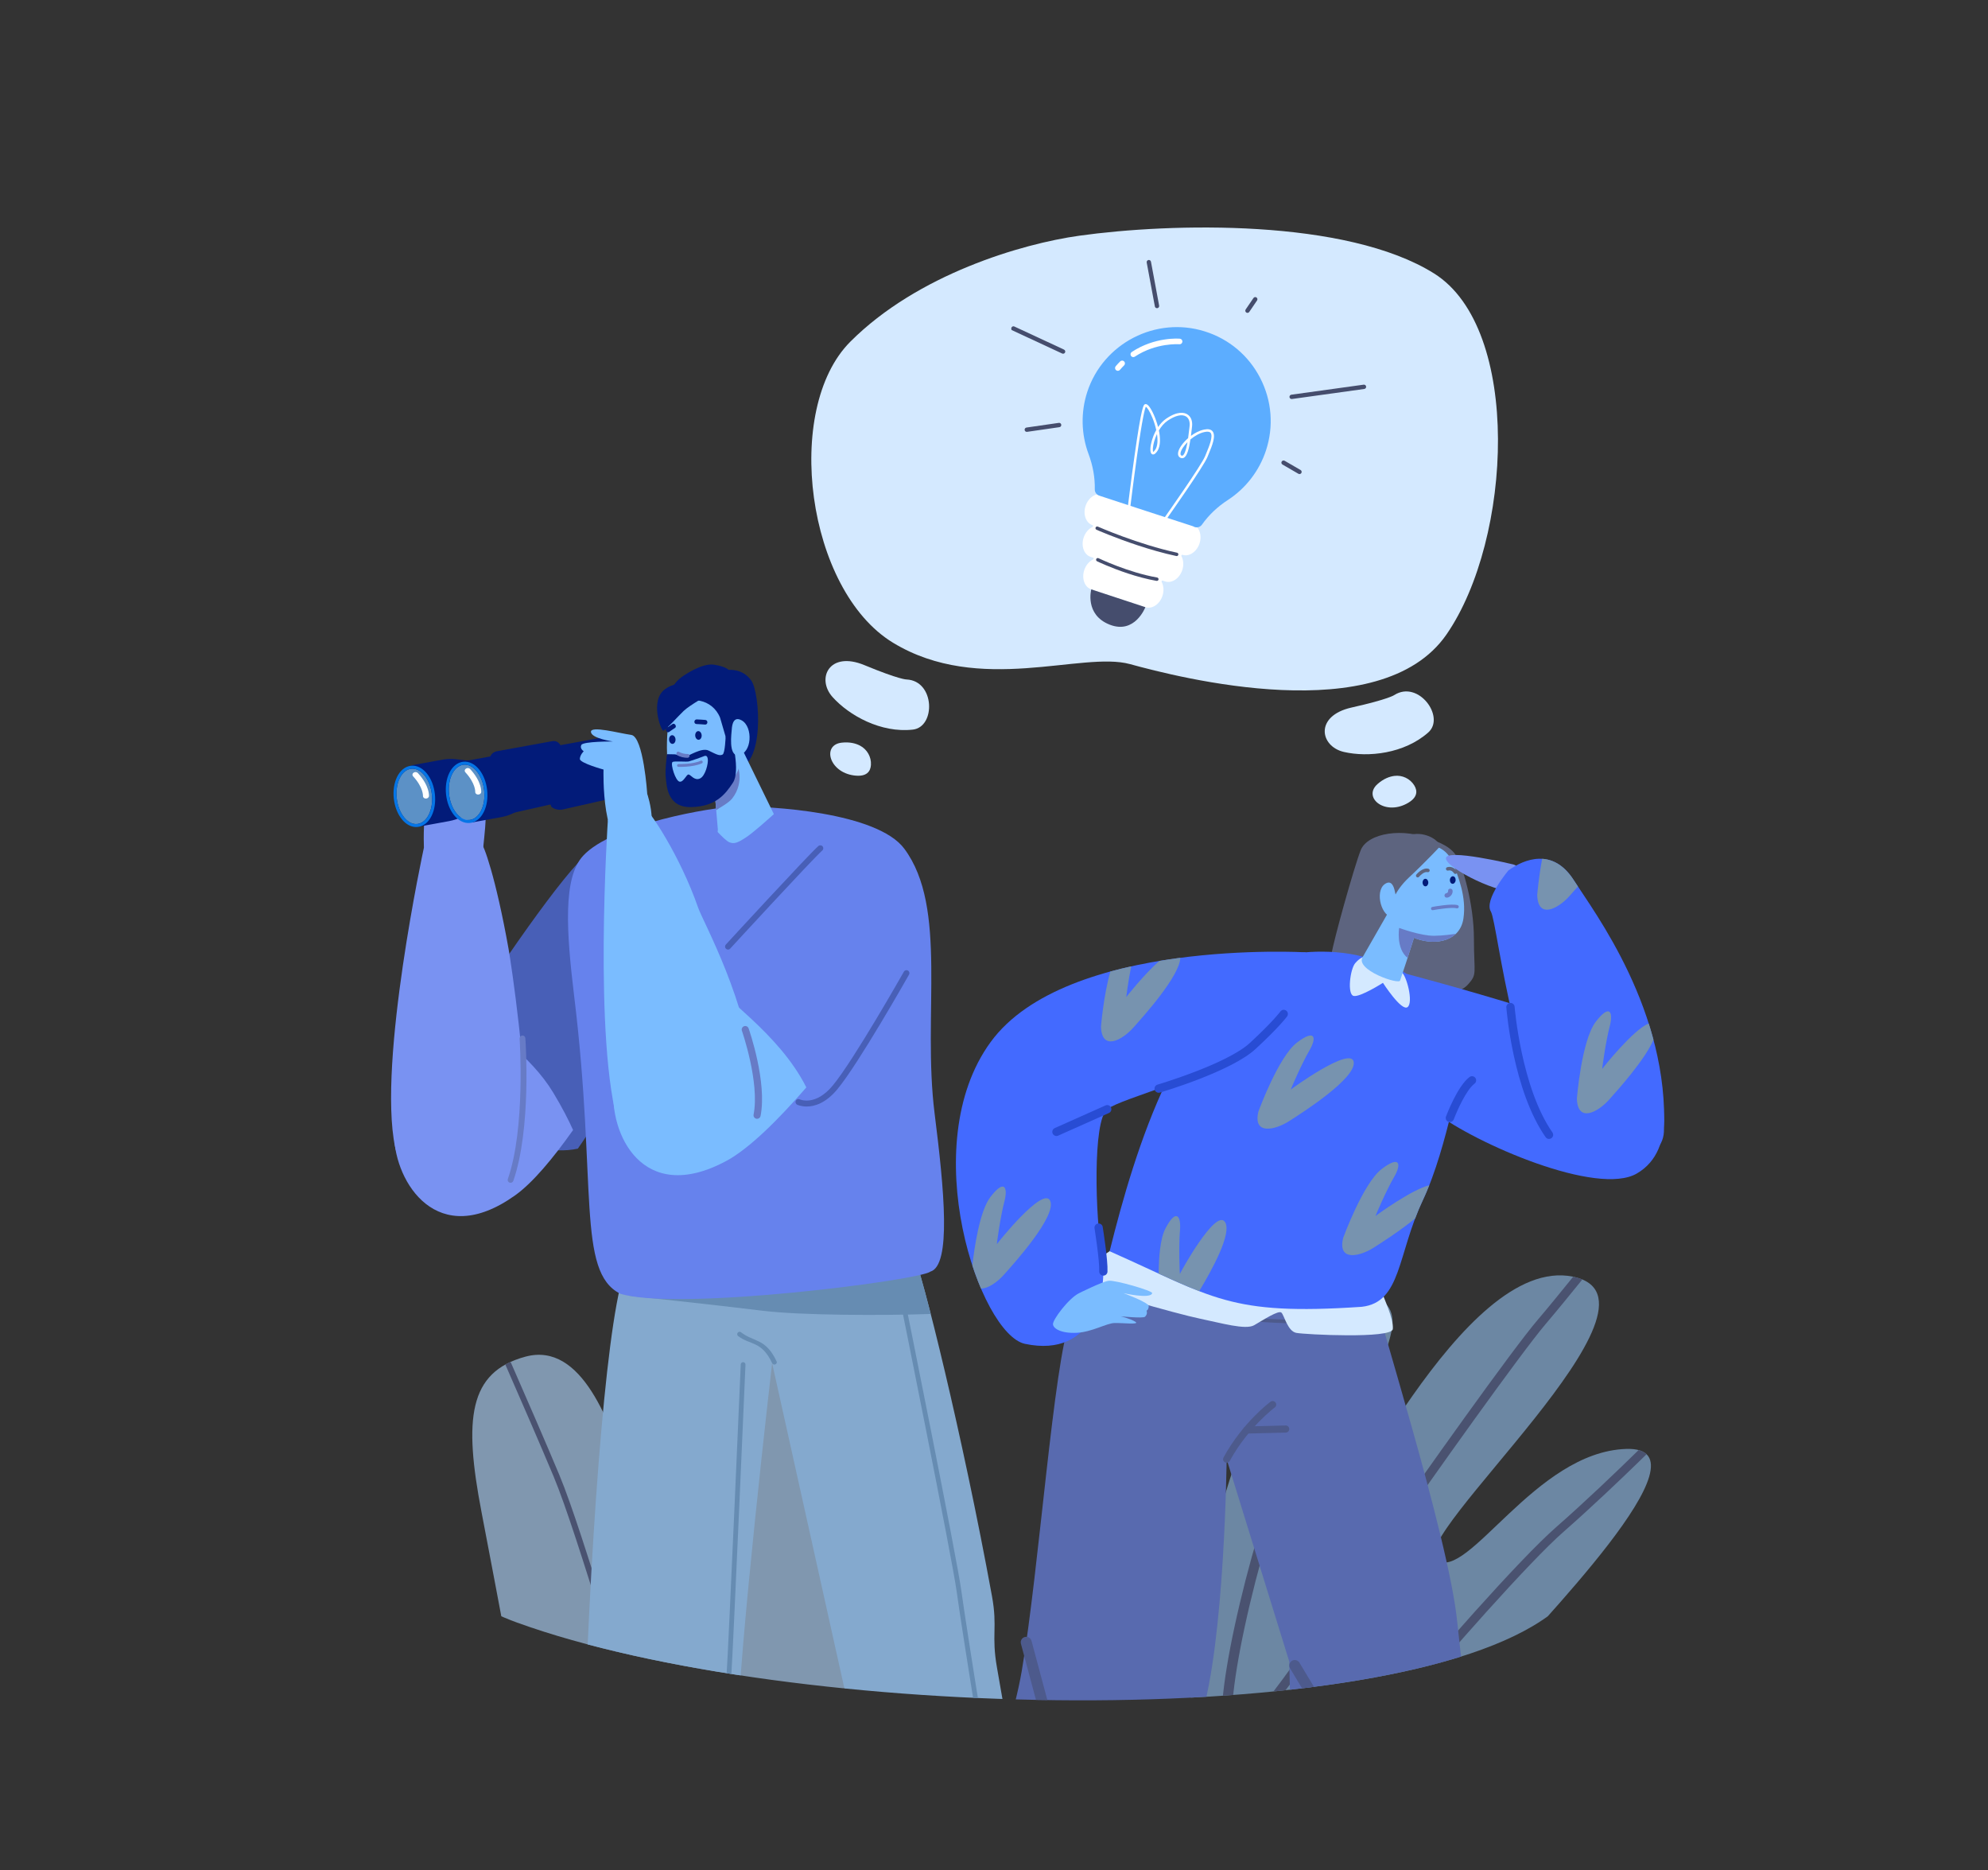 <svg xmlns="http://www.w3.org/2000/svg" xmlns:xlink="http://www.w3.org/1999/xlink" enable-background="new 0 0 2083.63 1959.833" viewBox="0 0 2083.63 1959.833" id="Peopleeagerlyexploresthevastlandscapeusingbinoculars"><rect x="0" y="0" width="2083.63" height="1959.833" fill="#333333" stroke="none"/><g fill="#000000" class="color000000 svgShape"><g fill="#000000" class="color000000 svgShape"><defs><path id="a" d="M866.946,656.42c0,0-470.369-34.933-538.731,183.568s-72.614,756.508,213.735,860.208
				c286.348,103.7,914.693,116.074,1081.577-7.547c38.378-28.429,99.489-70.548,122.429-123.587
				c76.814-177.595,44.214-458.723,20.324-596.753C1735.255,793.054,1359.652,546.733,866.946,656.42z" fill="#000000" class="color000000 svgShape"></path></defs><clipPath id="b"><use overflow="visible" xlink:href="#a"></use></clipPath><g clip-path="url(#b)" fill="#000000" class="color000000 svgShape"><g fill="#000000" class="color000000 svgShape"><g fill="#000000" class="color000000 svgShape"><path fill="#8097af" d="M988.948,1514.458c-44.563-22.91-97.434,54.687-131.419,109.13
						c2.733-77.256,2.289-261.191-90.755-258.518c-78.014,2.241-90.238,138.738-94,227.704c-4.411-14.318-9.29-29.122-14.087-43.724
						c-18.636-56.72-48.453-143.672-108.088-127.475c-59.635,16.197-64.604,65.379-45.968,162.575
						c18.636,97.197,34.787,184.078,34.787,184.078s339.172,9.559,375.201-3.303
						C950.648,1752.063,1047.554,1544.588,988.948,1514.458z" class="color8baf80 svgShape"></path></g></g><g fill="#000000" class="color000000 svgShape"><g fill="#000000" class="color000000 svgShape"><g fill="#000000" class="color000000 svgShape"><path fill="#4a5270" d="M782.755,1366.596c-1.989-0.459-4.029-0.818-6.121-1.075
							c-3.163,17.23-7.34,38.15-11.452,58.742c-6.608,33.091-13.441,67.309-17.073,90.675
							c-6.652,42.803-16.642,183.903-20.958,256.568c2.072,0.014,4.143,0.027,6.214,0.039
							c4.308-72.528,14.261-213.107,20.89-255.756c3.614-23.249,10.435-57.407,17.032-90.441
							C775.629,1403.599,779.696,1383.231,782.755,1366.596z" class="color4a7057 svgShape"></path></g></g><g fill="#000000" class="color000000 svgShape"><g fill="#000000" class="color000000 svgShape"><path fill="#4a5270" d="M636.323,1694.81c-18.245-58.167-37.11-118.315-50.152-149.506
							c-13.873-33.178-35.073-81.892-51.007-118.255c-1.915,0.87-3.745,1.798-5.507,2.772
							c15.898,36.283,36.944,84.65,50.735,117.635c12.941,30.951,32.615,93.677,49.973,149.018
							c8.414,26.825,16.582,52.864,23.623,74.187c2.165,0.034,4.343,0.068,6.538,0.101
							C653.378,1749.181,644.98,1722.411,636.323,1694.81z" class="color4a7057 svgShape"></path></g></g></g></g><g clip-path="url(#b)" fill="#000000" class="color000000 svgShape"><g fill="#000000" class="color000000 svgShape"><g fill="#000000" class="color000000 svgShape"><g fill="#000000" class="color000000 svgShape"><g fill="#000000" class="color000000 svgShape"><g fill="#000000" class="color000000 svgShape"><g fill="#000000" class="color000000 svgShape"><g fill="#000000" class="color000000 svgShape"><path fill="#6c87a3" d="M1239.393,1750.715c0,0,44.461-243.277,105.087-326.022
											c60.626-82.745,115.688-77.059,115.083-38.619c-0.605,38.44-83.167,191.337-69.752,207.071
											s142.125-278.83,258.547-255.468c116.422,23.363-175.948,274.723-142.876,297.183
											c33.073,22.46,103.244-113.368,198.773-116.622c95.529-3.254-99.146,190.67-134.515,234.477
											c-35.368,43.808-187.319,55.087-265.604,46.264C1225.852,1790.157,1239.393,1750.715,1239.393,1750.715z" class="color6ca36c svgShape"></path></g></g></g></g></g></g></g><g fill="#000000" class="color000000 svgShape"><g fill="#000000" class="color000000 svgShape"><g fill="#000000" class="color000000 svgShape"><g fill="#000000" class="color000000 svgShape"><g fill="#000000" class="color000000 svgShape"><g fill="#000000" class="color000000 svgShape"><g fill="#000000" class="color000000 svgShape"><g fill="#000000" class="color000000 svgShape"><path fill="#4a5270" d="M1455.727,1613.951c44.971-64.934,138.416-196.294,164.541-226.911
												c11.621-13.619,25.542-30.764,38.178-46.365c-2.812-1.171-5.998-2.136-9.574-2.883
												c-12.453,15.375-26.095,32.165-37.471,45.498c-26.328,30.855-120.041,162.574-165.105,227.643
												c-7.932,11.452-17.647,25.974-28.895,42.79c-21.973,32.847-49.32,73.727-73.136,105.947
												c-12.767,17.272-23.58,30.767-32.141,40.116c3.686,0.333,7.503,0.625,11.438,0.875
												c7.814-8.817,17.617-21.024,30.111-37.934c23.907-32.357,51.26-73.247,73.239-106.103
												C1438.14,1639.841,1447.836,1625.345,1455.727,1613.951z" class="color4a704a svgShape"></path></g></g></g></g></g></g></g><g fill="#000000" class="color000000 svgShape"><g fill="#000000" class="color000000 svgShape"><g fill="#000000" class="color000000 svgShape"><g fill="#000000" class="color000000 svgShape"><g fill="#000000" class="color000000 svgShape"><g fill="#000000" class="color000000 svgShape"><g fill="#000000" class="color000000 svgShape"><path fill="#4a5270" d="M1292.066,1780.982c1.657-19.493,5.941-45.667,12.387-75.692
												c13.668-63.666,34.242-132.913,55.036-185.234c28.84-72.566,60.062-130.018,77.993-160.749
												c-3.492-0.399-7.331-0.27-11.473,0.445c-18.319,31.65-48.706,88.161-76.809,158.874
												c-20.929,52.661-41.628,122.315-55.37,186.326c-6.502,30.284-10.825,56.731-12.505,76.482
												c-0.432,5.085-0.672,9.512-0.758,13.375c3.315,0.847,6.883,1.622,10.729,2.312
												C1291.293,1792.808,1291.511,1787.504,1292.066,1780.982z" class="color4a704a svgShape"></path></g></g></g></g></g></g></g><g fill="#000000" class="color000000 svgShape"><g fill="#000000" class="color000000 svgShape"><g fill="#000000" class="color000000 svgShape"><g fill="#000000" class="color000000 svgShape"><g fill="#000000" class="color000000 svgShape"><g fill="#000000" class="color000000 svgShape"><g fill="#000000" class="color000000 svgShape"><path fill="#4a5270" d="M1453.614,1795.503c4.619-0.641,9.196-1.334,13.712-2.08
												c49.407-59.296,135.569-156.948,171.492-188.414c29.478-25.821,61.23-56.226,77.534-72.052
												c3.188-3.095,6.342-6.172,9.407-9.177c-2.039-1.941-4.791-3.41-8.328-4.353c-23.439,22.978-56.926,54.928-86.428,80.77
												C1592.316,1634.085,1502.306,1736.516,1453.614,1795.503z" class="color4a704a svgShape"></path></g></g></g></g></g></g></g></g></g><g clip-path="url(#b)" fill="#000000" class="color000000 svgShape"><g fill="#000000" class="color000000 svgShape"><path fill="#7abcff" d="M1435.673,2288.811c1.723-1.149-9.766-10.915,3.447-17.234
					c4.622-2.21,10.721-4.068,17.065-5.526c-1.393-3.768-2.13-6.487-2.196-6.538c7.078-34.877,40.545-235.744,44.078-336.169
					c-28.132,2.421-65.891,5.202-106.209,6.847c0,0,1.157,257.135,6.727,349.385c6.235,2.198,15.371,5.716,21.003,9.236
					C1428.779,2294.556,1433.95,2289.96,1435.673,2288.811z" class="colorff867a svgShape"></path></g><g fill="#000000" class="color000000 svgShape"><path fill="#021b79" d="M1471.865,2288.237c-7.697-3.37-12.95-14.801-15.68-22.186
					c-6.345,1.458-12.443,3.316-17.065,5.526c-13.213,6.319-1.723,16.085-3.447,17.234c-1.724,1.149-6.894,5.745-16.085,0
					c-5.632-3.52-14.767-7.037-21.003-9.236c1.193,19.762,2.588,31.967,4.218,32.446c19.682,5.78,111.546,12.498,113.287,2.85
					C1517.135,2309.081,1491.966,2297.038,1471.865,2288.237z" class="color393351 svgShape"></path></g><g fill="#000000" class="color000000 svgShape"><path fill="#5d647f" d="M1500.648,880.009c0,0,17.426,4.668,24.862,15.502
					c7.436,10.835,19.282,51.558,19.313,88.148c0.031,36.59,3.734,36.853-6.07,47.761c-18.486,20.568-77.881,10.897-121.451,1.009
					c-43.57-9.888-23.795-19.342-21.655-33.177c2.14-13.835,23.155-89.458,30.434-108.186
					C1433.359,872.338,1472.089,866.852,1500.648,880.009z" class="color7f635d svgShape"></path></g><g fill="#000000" class="color000000 svgShape"><path fill="#7abcff" d="M1154.897,1921.693c-46.248-4.251-95.3-17.456-123.081-20.653
					c-60.894,87.282-119.221,296.199-127.534,326.685c-1.27,3.647-33.723,52.039-26.043,58.214
					c10.445,8.398,48.186,25.884,77.486,38.769c21.548,9.476,44.758,2.395,47.3-1.571c-12.32-18.483-18.608-3.848-35.867-21.77
					c-3.695-13.554-10.615-21.927-11.553-34.354C955.543,2266.175,1118.576,1994.415,1154.897,1921.693z" class="colorff867a svgShape"></path></g><g fill="#000000" class="color000000 svgShape"><path fill="#436aff" d="M1474.423,1020.512c0,0,240.605,63.232,254.392,90.232
					c13.787,27,30.903,93.141-13.22,118.879c-41.362,24.128-168.629-31.167-211.304-63.912
					C1461.615,1132.966,1474.423,1020.512,1474.423,1020.512z" class="colorffae43 svgShape"></path></g><g fill="#000000" class="color000000 svgShape"><g fill="#000000" class="color000000 svgShape"><path fill="#586aaf" d="M1527.368,1699.898c-8.845-90.12-88.816-338.511-87.087-345.759
						c-26.851-34.135-158.456-20.343-266.159-57.381c-1.185,3.719-32.673,34.807-52.065,85.027
						c-17.939,46.457-32.91,262.619-51.128,368.933c-7.168,41.829-25.775,103.302-52.659,158.813
						c29.986,24.106,129.201,48.402,175.449,52.653c19.787-39.617,56.474-135.393,64.853-161.932
						c25.196-79.803,27.074-271.285,27.074-271.285l65.635,212.104l5.053,228.318c58.725,17.578,153.251,1.42,181.383-1.001
						C1552.245,1887.703,1531.568,1742.692,1527.368,1699.898z" class="coloraf7b58 svgShape"></path></g></g><g fill="#000000" class="color000000 svgShape"><path fill="#4d5a8c" d="M1368.745,1386.749c-28.298,0-60.489-1.49-87.18-6.652
					c-63.012-12.184-115.232-45.899-115.752-46.238c-0.862-0.562-1.105-1.716-0.543-2.579c0.562-0.862,1.716-1.105,2.579-0.543
					c0.514,0.335,52.15,33.659,114.423,45.7c62.392,12.063,155.378,3.887,156.31,3.803c1.025-0.088,1.931,0.664,2.024,1.689
					c0.092,1.025-0.664,1.931-1.689,2.024C1438.377,1384.002,1407.148,1386.749,1368.745,1386.749z" class="color8c674d svgShape"></path></g><g fill="#000000" class="color000000 svgShape"><path fill="#d4e9ff" d="M1162.996,1311.087c0,0-36.953,23.34-32.357,30.898
					c4.596,7.558,104.555,35.133,126.959,39.729c22.405,4.596,47.852,12.063,56.873,6.894c9.021-5.169,25.602-16.085,28.599-13.213
					c2.997,2.872,6.444,19.507,15.635,21.243c9.192,1.736,99.959,6.332,101.108-4.009c1.149-10.341-9.766-33.069-10.915-37.503
					C1447.749,1350.692,1182.151,1297.481,1162.996,1311.087z" class="colorffe9d4 svgShape"></path></g><g fill="#000000" class="color000000 svgShape"><g fill="#000000" class="color000000 svgShape"><path fill="#436aff" d="M1335.636,1004.4c13.589-5.986,55.961-11.733,92.831-1.973
						c44.895,11.884,73.555,28.885,87.033,74.049c4.224,14.154,10.858,67.578,5.853,87.983
						c-6.882,28.053-16.392,64.149-30.089,93.169c-26.833,56.848-22.374,107.046-64.027,111.684
						c-139.588,9.417-155.101-9.808-264.241-58.224C1190.214,1201.588,1237.88,1047.463,1335.636,1004.4z" class="colorffae43 svgShape"></path></g></g><g fill="#000000" class="color000000 svgShape"><path fill="#d4e9ff" d="M1429.94,1002.56c0,0-4.021,0.287-9.479,6.607
					c-5.458,6.319-8.617,32.896-1.723,34.401c6.894,1.504,30.734-13.719,30.734-13.719s19.532,30.389,25.851,25.391
					c6.319-4.997-1.149-33.147-6.319-36.593C1463.834,1015.198,1439.419,1000.836,1429.94,1002.56z" class="colorffe9d4 svgShape"></path></g><g fill="#000000" class="color000000 svgShape"><g fill="#000000" class="color000000 svgShape"><g fill="#000000" class="color000000 svgShape"><path fill="#4d5a8c" d="M1285.645,1532.697c1.318,0,2.596-0.699,3.273-1.938
							c19.271-35.17,46.897-55.768,47.174-55.972c1.658-1.222,2.012-3.556,0.79-5.215c-1.222-1.658-3.553-2.013-5.215-0.79
							c-1.184,0.873-29.235,21.793-49.289,58.394c-0.989,1.806-0.328,4.073,1.479,5.062
							C1284.424,1532.55,1285.039,1532.697,1285.645,1532.697z" class="color8c674d svgShape"></path></g></g></g><g fill="#000000" class="color000000 svgShape"><g fill="#000000" class="color000000 svgShape"><g fill="#000000" class="color000000 svgShape"><path fill="#4d5a8c" d="M1306.658,1502.135c0.031,0,0.063,0,0.093-0.001l40.894-1.012
							c2.06-0.051,3.687-1.761,3.636-3.82c-0.049-2.058-1.76-3.728-3.82-3.636l-40.894,1.013c-2.06,0.051-3.687,1.761-3.636,3.82
							C1302.982,1500.525,1304.641,1502.135,1306.658,1502.135z" class="color8c674d svgShape"></path></g></g></g><g fill="#000000" class="color000000 svgShape"><g fill="#000000" class="color000000 svgShape"><path fill="#4d5a8c" d="M1096.851,1805.999c-2.536,0-4.858-1.693-5.545-4.26l-21.271-79.392
						c-0.821-3.065,0.998-6.215,4.062-7.036c3.064-0.823,6.215,0.998,7.036,4.062l21.271,79.392
						c0.821,3.065-0.997,6.215-4.062,7.036C1097.843,1805.935,1097.343,1805.999,1096.851,1805.999z" class="color8c674d svgShape"></path></g></g><g fill="#000000" class="color000000 svgShape"><g fill="#000000" class="color000000 svgShape"><path fill="#4d5a8c" d="M1400.995,1821.128c-2.438,0.701-5.136-0.285-6.507-2.562l-42.382-70.422
						c-1.636-2.719-0.759-6.248,1.96-7.884c2.717-1.638,6.249-0.758,7.884,1.96l42.382,70.422c1.636,2.719,0.759,6.249-1.96,7.884
						C1401.931,1820.792,1401.468,1820.992,1400.995,1821.128z" class="color8c674d svgShape"></path></g></g><g fill="#000000" class="color000000 svgShape"><path fill="#436aff" d="M1368.45,997.853c0,0-250.898-14.517-330.171,94.053
					c-79.274,108.571-11.17,306.293,36.049,316.234c72.767,15.319,87.418-55.405,80.57-93.68
					c-6.849-38.275-9.908-140.132,5.602-152.196c15.51-12.063,109.448-34.47,156.258-68.937
					C1363.566,1058.86,1368.45,997.853,1368.45,997.853z" class="colorffae43 svgShape"></path></g><g fill="#000000" class="color000000 svgShape"><g fill="#000000" class="color000000 svgShape"><g fill="#000000" class="color000000 svgShape"><g fill="#000000" class="color000000 svgShape"><g fill="#000000" class="color000000 svgShape"><path fill="#7abcff" d="M1464.77,939.062l-36.303,63.366c-9.454,13.633,38.648,30.062,39.036,24.835
									l6.573-19.744l15.922-49.869L1464.77,939.062z" class="colorff867a svgShape"></path></g></g></g></g></g><g fill="#000000" class="color000000 svgShape"><g fill="#000000" class="color000000 svgShape"><g fill="#000000" class="color000000 svgShape"><g fill="#000000" class="color000000 svgShape"><g fill="#000000" class="color000000 svgShape"><path fill="#7abcff" d="M1469.074,908.056l-9.406,27.295c-7.457,21.64,2.886,40.418,24.493,48.164
									c21.728,7.79,46.157,2.064,49.645-20.94c3.525-23.251-6.111-45.128-10.208-56.524
									C1514.26,880.068,1482.202,877.445,1469.074,908.056z" class="colorff867a svgShape"></path></g></g></g></g></g><g fill="#000000" class="color000000 svgShape"><g fill="#000000" class="color000000 svgShape"><g fill="#000000" class="color000000 svgShape"><g fill="#000000" class="color000000 svgShape"><g fill="#000000" class="color000000 svgShape"><path fill="#677bc6" d="M1515.677,936.018c1.349-0.237,2.193-1.159,2.094-2.542
									c-0.217-3.022,4.527-3.089,4.744-0.078c0.234,3.276-2.23,6.557-5.527,7.135c-1.26,0.222-2.555-0.281-2.936-1.595
									C1513.729,937.824,1514.407,936.24,1515.677,936.018z" class="colorc66c67 svgShape"></path></g></g></g></g></g><g fill="#000000" class="color000000 svgShape"><g fill="#000000" class="color000000 svgShape"><g fill="#000000" class="color000000 svgShape"><g fill="#000000" class="color000000 svgShape"><g fill="#000000" class="color000000 svgShape"><path fill="#5d647f" d="M1485.063,919.166c-0.111-0.058-0.217-0.128-0.318-0.21
									c-0.785-0.644-0.901-1.801-0.258-2.587c0.254-0.311,6.301-7.596,12.557-6.095c0.986,0.235,1.597,1.23,1.36,2.219
									c-0.237,0.988-1.23,1.597-2.219,1.36c-3.331-0.799-7.518,3.23-8.851,4.849
									C1486.771,919.385,1485.818,919.56,1485.063,919.166z" class="color7f635d svgShape"></path></g></g></g></g></g><g fill="#000000" class="color000000 svgShape"><g fill="#000000" class="color000000 svgShape"><g fill="#000000" class="color000000 svgShape"><g fill="#000000" class="color000000 svgShape"><g fill="#000000" class="color000000 svgShape"><path fill="#5d647f" d="M1516.491,912.066c-0.435-0.226-0.779-0.625-0.922-1.134
									c-0.275-0.979,0.296-1.995,1.274-2.27c5.158-1.449,8.879,2.187,10.126,4.312c0.514,0.877,0.221,2.004-0.656,2.518
									c-0.874,0.513-1.998,0.222-2.514-0.648c-0.104-0.17-2.279-3.674-5.96-2.639
									C1517.369,912.337,1516.891,912.275,1516.491,912.066z" class="color7f635d svgShape"></path></g></g></g></g></g><g fill="#000000" class="color000000 svgShape"><g fill="#000000" class="color000000 svgShape"><g fill="#000000" class="color000000 svgShape"><g fill="#000000" class="color000000 svgShape"><path fill="#021b79" d="M1525.656,922.354c-0.166,2.176-1.648,3.837-3.31,3.71
								c-1.662-0.127-2.874-1.994-2.708-4.17c0.166-2.176,1.648-3.838,3.31-3.711S1525.823,920.177,1525.656,922.354z" class="color393351 svgShape"></path></g></g></g><g fill="#000000" class="color000000 svgShape"><g fill="#000000" class="color000000 svgShape"><g fill="#000000" class="color000000 svgShape"><path fill="#021b79" d="M1497.007,924.743c0.025,2.182-1.305,3.967-2.972,3.987
								c-1.667,0.02-3.038-1.734-3.064-3.916c-0.025-2.182,1.305-3.967,2.971-3.987
								C1495.61,920.807,1496.982,922.56,1497.007,924.743z" class="color393351 svgShape"></path></g></g></g></g><g fill="#000000" class="color000000 svgShape"><path fill="#5d647f" d="M1509.311,886.903c0,0-15,16.187-32.322,32.318
					c-17.322,16.131-16.895,28.196-20.551,27.14c-3.656-1.056-8.253-16.403-8.934-22.85c-0.681-6.446,14.014-40.021,26.633-47.003
					C1486.756,869.526,1506.631,877.09,1509.311,886.903z" class="color7f635d svgShape"></path></g><g fill="#000000" class="color000000 svgShape"><g fill="#000000" class="color000000 svgShape"><g fill="#000000" class="color000000 svgShape"><g fill="#000000" class="color000000 svgShape"><g fill="#000000" class="color000000 svgShape"><path fill="#7abcff" d="M1464.264,942.076c-1.102-2.577-1.796-5.285-2.326-8.034
									c-1.007-5.224-3.728-12.756-10.821-7.456c-10.318,7.708-3.411,35.249,10.039,34.892
									C1471.145,961.212,1467.039,948.568,1464.264,942.076z" class="colorff867a svgShape"></path></g></g></g></g></g><g fill="#000000" class="color000000 svgShape"><path fill="#677bc6" d="M1525.895,978.465c-4.445,0.625-13.003,1.944-22.626,2.074
					c-14.17,0.192-36.796-8.231-36.796-8.231s-3.578,21.596,8.824,31.384l6.706-21.004c0.707,0.288,1.424,0.566,2.157,0.829
					C1499.504,989.016,1516.183,987.766,1525.895,978.465z" class="colorc66c67 svgShape"></path></g><g fill="#000000" class="color000000 svgShape"><path fill="#7992f2" d="M1586.223,905.819c0,0-71.617-17.308-70.715-6.26
					c0.903,11.048,60.628,39.337,71.543,33.131C1597.967,926.484,1595.941,908.562,1586.223,905.819z" class="colorf27c79 svgShape"></path></g><g fill="#000000" class="color000000 svgShape"><path fill="#436aff" d="M1581.016,912.038c0,0-25.921,30.676-18.453,43.057
					c7.468,12.381,25.347,203.722,89.379,252.258c29.058,22.025,90.328,14.128,92.004-21.343
					c5.966-126.29-72.737-229.923-94.568-263.885C1627.548,888.162,1597.675,899.974,1581.016,912.038z" class="colorffae43 svgShape"></path></g><g fill="#000000" class="color000000 svgShape"><g fill="#000000" class="color000000 svgShape"><path fill="#021b79" d="M967.159,2301.367c-3.419-12.54-9.588-20.651-11.236-31.635
						c-9.738-1.125-19.694-2.419-28.278,0.663c-11.107,3.988-3.447,22.438-11.49,19.374c-8.043-3.064-10.724-25.277-14.17-32.553
						c-2.267-4.786-7.834-5.921-11.388-6.141c-8.355,14.676-16.662,31.404-12.357,34.865c10.445,8.398,48.186,25.884,77.486,38.769
						c21.548,9.476,44.758,2.395,47.3-1.571C990.706,2304.654,984.418,2319.289,967.159,2301.367z" class="color393351 svgShape"></path></g></g><g fill="#000000" class="color000000 svgShape"><g fill="#000000" class="color000000 svgShape"><path fill="#677bc6" d="M1501.545,953.73c-0.815,0-1.538-0.579-1.693-1.409
						c-0.174-0.936,0.443-1.836,1.379-2.01c2.043-0.38,20.143-3.661,26.458-1.879c0.916,0.259,1.449,1.211,1.191,2.127
						c-0.259,0.917-1.211,1.447-2.127,1.191c-4.698-1.327-19.561,0.959-24.892,1.95
						C1501.755,953.72,1501.649,953.73,1501.545,953.73z" class="colorc66c67 svgShape"></path></g></g><g fill="#000000" class="color000000 svgShape"><path fill="#7abcff" d="M1131.1,1354.976c0,0,24.063-12.031,30.873-12.939
					c6.81-0.908,46.144,10.454,45.628,12.939c-1.361,6.563-30.192,0-30.192,0s26.752,9.791,26.587,13.715
					c-0.165,3.924-2.298,4.673-2.298,4.673s1.589,3.293-1.589,6.356c-1.995,1.923-25.644-0.454-25.644-0.454
					s9.981,2.27,15.429,5.675c5.448,3.405-13.393,1.135-21.793,1.362c-8.399,0.227-23.382,9.337-39.272,10.23
					c-15.89,0.893-24.744-4.101-25.198-8.868C1103.178,1382.898,1120.199,1360.197,1131.1,1354.976z" class="colorff867a svgShape"></path></g><g fill="#000000" class="color000000 svgShape"><path fill="#284cd4" d="M1519.623,1175.79c-0.506,0-1.02-0.089-1.521-0.276
					c-2.249-0.841-3.392-3.345-2.552-5.594c0.485-1.298,12.021-31.896,24.663-41.375c1.921-1.441,4.647-1.05,6.088,0.87
					c1.441,1.921,1.051,4.647-0.87,6.088c-8.806,6.603-18.674,29.28-21.733,37.461
					C1523.043,1174.711,1521.385,1175.79,1519.623,1175.79z" class="colord47328 svgShape"></path></g><g fill="#000000" class="color000000 svgShape"><path fill="#284cd4" d="M1623.531,1193.422c-1.372,0-2.723-0.648-3.569-1.859
					c-33.99-48.667-40.886-132.443-41.163-135.985c-0.188-2.394,1.601-4.487,3.995-4.674c2.401-0.186,4.487,1.601,4.675,3.995
					c0.066,0.844,7,84.974,39.623,131.685c1.375,1.969,0.894,4.679-1.076,6.055
					C1625.259,1193.167,1624.39,1193.422,1623.531,1193.422z" class="colord47328 svgShape"></path></g><g fill="#000000" class="color000000 svgShape"><path fill="#284cd4" d="M1214.401,1145.044c-1.878,0-3.61-1.226-4.169-3.119
					c-0.679-2.304,0.637-4.722,2.94-5.401c0.726-0.214,72.909-21.687,96.747-43.636c24.102-22.193,31.999-32.895,32.076-33.001
					c1.412-1.938,4.129-2.368,6.072-0.958c1.941,1.41,2.375,4.122,0.968,6.065c-0.328,0.453-8.322,11.362-33.225,34.292
					c-25.322,23.316-97.132,44.682-100.177,45.579C1215.222,1144.987,1214.808,1145.044,1214.401,1145.044z" class="colord47328 svgShape"></path></g><g fill="#000000" class="color000000 svgShape"><path fill="#284cd4" d="M1107.267,1190.359c-1.664,0-3.252-0.96-3.974-2.578
					c-0.979-2.193,0.007-4.765,2.2-5.742l53.235-23.745c2.194-0.978,4.765,0.006,5.742,2.2c0.979,2.193-0.007,4.765-2.2,5.742
					l-53.234,23.745C1108.46,1190.237,1107.859,1190.359,1107.267,1190.359z" class="colord47328 svgShape"></path></g><g fill="#000000" class="color000000 svgShape"><path fill="#284cd4" d="M1156.412,1336.647c-0.073,0-0.146-0.002-0.219-0.005
					c-2.399-0.119-4.246-2.16-4.127-4.558c0.544-10.969-4.837-44.702-4.891-45.041c-0.38-2.371,1.234-4.602,3.605-4.982
					c2.378-0.377,4.603,1.235,4.982,3.605c0.228,1.423,5.579,34.981,4.99,46.849
					C1160.636,1334.839,1158.714,1336.647,1156.412,1336.647z" class="colord47328 svgShape"></path></g><g fill="#000000" class="color000000 svgShape"><g fill="#000000" class="color000000 svgShape"><path fill="#7793af" d="M1728.059,1072.536c-15.474,5.507-48.186,46.432-48.675,47.438
						c-0.593,1.22,3.805-29.765,7.759-44.511c3.954-14.746,0.193-24.221-14.665-4.761c-14.858,19.46-19.738,80.348-19.738,80.348
						c0.734,26.146,22.251,14.022,33.561,1.44c8.762-9.748,37.53-41.682,46.732-62.92
						C1731.494,1083.792,1729.83,1078.113,1728.059,1072.536z" class="color77af98 svgShape"></path></g><g fill="#000000" class="color000000 svgShape"><path fill="#7793af" d="M1653.833,928.891c-1.663-2.491-3.162-4.755-4.455-6.767
						c-9.999-15.556-21.685-21.505-33.016-22.228c-3.743,19.66-5.2,37.828-5.2,37.828c0.734,26.146,22.251,14.022,33.561,1.44
						C1646.805,936.847,1650.021,933.274,1653.833,928.891z" class="color77af98 svgShape"></path></g></g><g fill="#000000" class="color000000 svgShape"><g fill="#000000" class="color000000 svgShape"><path fill="#7793af" d="M1256.883,1352.929c13.353-22.194,34.796-61.019,26.963-72.557
						c-9.734-14.337-46.743,53.002-47.118,54.305c-0.375,1.303-1.363-29.976,0-45.182c1.363-15.205-3.97-23.894-15.265-2.172
						c-5.418,10.419-6.937,29.833-7.052,47.217C1230.016,1341.713,1243.685,1347.842,1256.883,1352.929z" class="color77af98 svgShape"></path></g><g fill="#000000" class="color000000 svgShape"><path fill="#7793af" d="M1441.794,1274.156c-0.897,1.017,11.604-27.673,19.346-40.831
						c7.743-13.158,6.644-23.293-12.865-8.499c-19.509,14.794-40.447,72.176-40.447,72.176
						c-6.264,25.396,17.707,19.447,31.962,10.336c7.612-4.865,27.195-17.354,43.39-30.546c2.364-6.264,5.018-12.671,8.084-19.166
						c2.375-5.031,4.616-10.285,6.747-15.663C1479.852,1246.305,1442.487,1273.37,1441.794,1274.156z" class="color77af98 svgShape"></path></g><g fill="#000000" class="color000000 svgShape"><path fill="#7793af" d="M1418.816,1112.768c-2.658-17.124-64.936,27.883-65.833,28.9
						c-0.897,1.017,11.603-27.673,19.346-40.831c7.743-13.157,6.644-23.293-12.865-8.499
						c-19.509,14.794-40.447,72.176-40.447,72.176c-6.264,25.396,17.707,19.447,31.962,10.336
						C1365.233,1165.741,1421.474,1129.891,1418.816,1112.768z" class="color77af98 svgShape"></path></g></g><g fill="#000000" class="color000000 svgShape"><g fill="#000000" class="color000000 svgShape"><path fill="#7793af" d="M1215.085,1006.891c-15.723,13.895-34.115,36.977-34.48,37.729
						c-0.453,0.933,2.011-16.958,4.964-32.025c-7.285,1.619-14.557,3.401-21.766,5.367c-7.227,25.118-9.843,57.735-9.843,57.735
						c0.734,26.146,22.252,14.022,33.561,1.44c10.403-11.572,49.006-54.417,49.584-73.507
						C1229.856,1004.578,1222.499,1005.659,1215.085,1006.891z" class="color77af98 svgShape"></path></g><g fill="#000000" class="color000000 svgShape"><path fill="#7793af" d="M1100.66,1258.184c-7.128-15.795-55.151,44.188-55.744,45.407
						c-0.593,1.22,3.805-29.765,7.759-44.511c3.954-14.746,0.193-24.221-14.665-4.761c-11.392,14.921-16.919,54.196-18.877,71.707
						c2.787,8.513,5.821,16.596,9.038,24.13c7.353,0.206,17.181-6.839,23.661-14.049
						C1063.141,1323.526,1107.788,1273.979,1100.66,1258.184z" class="color77af98 svgShape"></path></g></g></g><g clip-path="url(#b)" fill="#000000" class="color000000 svgShape"><g fill="#000000" class="color000000 svgShape"><path fill="#485fb7" d="M625.433,888.967c-15.184-0.436-80.176,91.407-134.292,173.931
					c-15.119,109.273,61.766,152.167,114.512,140.678c49.035-69.432,91.668-181.716,96.138-194.777
					C721.926,949.971,652.443,889.742,625.433,888.967z" class="colorb74848 svgShape"></path></g><g fill="#000000" class="color000000 svgShape"><path fill="#7992f2" d="M491.142,1062.899c-42.375,64.619-78.081,123.526-77.981,127.94
					c1.073,47.293,44.799,120.306,126.927,61.553c18.24-13.048,39.52-38.529,60.546-68.301c-4.72-10.592-11.407-23.66-20.917-39.406
					C556.502,1106.246,512.511,1076.041,491.142,1062.899z" class="colorf27c79 svgShape"></path></g><g fill="#000000" class="color000000 svgShape"><path fill="#7992f2" d="M444.859,900.264c0,0-5.045-66.496,11.428-75.483
					c16.473-8.987,34.708-5.207,46.609-0.181c11.901,5.027,3.782,55.996,3.289,67.495
					C505.692,903.594,458.772,911.761,444.859,900.264z" class="colorf27c79 svgShape"></path></g><g fill="#000000" class="color000000 svgShape"><g fill="#000000" class="color000000 svgShape"><g fill="#000000" class="color000000 svgShape"><g fill="#000000" class="color000000 svgShape"><g fill="#000000" class="color000000 svgShape"><g fill="#000000" class="color000000 svgShape"><g fill="#000000" class="color000000 svgShape"><path fill="#7992f2" d="M444.282,888.288c0,0,50.381-8.99,59.664-5.276
											c2.905,1.162,15.701,36.42,29.063,111.149c2.924,16.354,20.182,132.698,17.686,197.346
											c-1.467,37.992-42.886,71.898-78.809,74.793c-17.535,1.413-51.88-35.969-57.828-64.673
											C395.628,1112.686,444.282,888.288,444.282,888.288z" class="colorf27c79 svgShape"></path></g></g></g></g></g></g></g><g fill="#000000" class="color000000 svgShape"><g fill="#000000" class="color000000 svgShape"><g fill="#000000" class="color000000 svgShape"><path fill="#677bc6" d="M534.353,1239.291c-0.074-0.02-0.148-0.042-0.222-0.069
							c-1.577-0.551-2.409-2.278-1.857-3.856c18.673-53.383,12.387-146.168,12.322-147.099c-0.118-1.667,1.139-3.114,2.806-3.232
							c1.668-0.119,3.114,1.138,3.232,2.806c0.272,3.852,6.443,94.954-12.647,149.525
							C537.461,1238.869,535.867,1239.695,534.353,1239.291z" class="colorc66c67 svgShape"></path></g></g></g><g fill="#000000" class="color000000 svgShape"><g fill="#000000" class="color000000 svgShape"><g fill="#000000" class="color000000 svgShape"><g fill="#000000" class="color000000 svgShape"><g fill="#000000" class="color000000 svgShape"><g fill="#000000" class="color000000 svgShape"><g fill="#000000" class="color000000 svgShape"><path fill="#021b79" d="M635.35,2328.435c13.163-5.543,15.794-16.817,22.151-27.508
											c0.429-0.721,3.901-16.078,4.028-17.303c0.544-5.298,17.131-19.368,23.265-8.335c12.09,21.749,30.583-12.236,28.945-3.159
											c-4.876,27.019,3.578,70.586-6.754,73.542c-22.01,6.296-122.739,13.614-123.683,3.104
											C582.734,2342.468,612.586,2338.022,635.35,2328.435z" class="color393351 svgShape"></path></g></g></g></g></g></g></g><g fill="#000000" class="color000000 svgShape"><g fill="#000000" class="color000000 svgShape"><g fill="#000000" class="color000000 svgShape"><g fill="#000000" class="color000000 svgShape"><g fill="#000000" class="color000000 svgShape"><g fill="#000000" class="color000000 svgShape"><g fill="#000000" class="color000000 svgShape"><path fill="#021b79" d="M1095.449,2328.435c-12.661-5.543-14.271-16.817-19.659-27.508
											c-0.363-0.721-2.445-16.078-2.46-17.303c-0.065-5.298-15.377-19.368-22.51-8.335
											c-14.06,21.749-29.475-12.236-28.659-3.159c2.428,27.019-9.971,70.586,0.092,73.542
											c21.439,6.296,121.506,13.614,123.402,3.104C1146.795,2342.468,1117.345,2338.022,1095.449,2328.435z" class="color393351 svgShape"></path></g></g></g></g></g></g></g><g fill="#000000" class="color000000 svgShape"><g fill="#000000" class="color000000 svgShape"><g fill="#000000" class="color000000 svgShape"><g fill="#000000" class="color000000 svgShape"><g fill="#000000" class="color000000 svgShape"><g fill="#000000" class="color000000 svgShape"><g fill="#000000" class="color000000 svgShape"><g fill="#000000" class="color000000 svgShape"><path fill="#84a9ce" d="M956.713,1312.146c-22.107-48.827-190.197-112.174-234.537-122.608
												c-3.244,49.167-38.263,83.986-65.096,137.021c-19.625,38.787-36.941,257.023-44.809,489.404
												c-0.822,24.274,16.376,67.225,15.298,92.053c-6.904,158.987-5.087,382.03-5.087,382.03s0.725,10.204,43.49,10.204
												c41.104,0,81.875-10.869,81.875-10.869s23.074-279.912,31.022-402.853c0.755-11.684-5.63-63.235-5.607-70.565
												c0.25-78.946,36.004-387.624,36.004-387.624l193.506,870.684c0,0,22.071,13.29,55.177,4.267
												c25.266-6.886,61.248-10.36,63.308-27.492c2.133-17.73-4.547-77.942-16.321-160.27
												c-3.511-24.551-10.381-25.697-14.7-53.64c-1.093-7.073,0.697-39.61-0.441-46.858
												c-12.984-82.757-28.722-176.29-44.833-267.557c-6.12-34.67,0.818-41.779-5.28-75.079
												C1008.754,1503.496,966.683,1334.167,956.713,1312.146z" class="color84c0ce svgShape"></path></g></g></g></g></g></g></g></g><g fill="#000000" class="color000000 svgShape"><g fill="#000000" class="color000000 svgShape"><g fill="#000000" class="color000000 svgShape"><g fill="#000000" class="color000000 svgShape"><g fill="#000000" class="color000000 svgShape"><g fill="#000000" class="color000000 svgShape"><g fill="#000000" class="color000000 svgShape"><path fill="#668cb2" d="M811.655,1429.802c-1,0.002-1.962-0.548-2.39-1.464
											c-11.064-23.669-23.22-18.694-35.648-28.403c-1.084-0.847-1.276-2.413-0.43-3.497c0.848-1.084,2.415-1.275,3.497-0.43
											c13.299,10.39,25.836,6.033,37.27,30.469c0.57,1.218-0.018,2.621-1.313,3.135
											C812.321,1429.74,811.985,1429.801,811.655,1429.802z" class="color669eb2 svgShape"></path></g></g></g></g></g></g></g><g fill="#000000" class="color000000 svgShape"><path fill="#668cb2" d="M799.55,1373.461c39.805,4.887,126.484,5.131,175.977,3.344
					c-8.732-34.06-15.523-57.39-18.814-64.66c-0.594-1.311-1.313-2.634-2.111-3.964c-78.249,7.134-263.579,26.222-295.684,49.531
					C658.918,1357.713,742.102,1366.408,799.55,1373.461z" class="color669eb2 svgShape"></path></g><g fill="#000000" class="color000000 svgShape"><g fill="#000000" class="color000000 svgShape"><g fill="#000000" class="color000000 svgShape"><g fill="#000000" class="color000000 svgShape"><g fill="#000000" class="color000000 svgShape"><g fill="#000000" class="color000000 svgShape"><g fill="#000000" class="color000000 svgShape"><g fill="#000000" class="color000000 svgShape"><g fill="#000000" class="color000000 svgShape"><g fill="#000000" class="color000000 svgShape"><path fill="#6682ed" d="M947.764,889.255c-28.326-38.01-139.836-45.032-178.267-44.073
														c-21.285,0.532-127.354,17.817-158.376,51.571c-21.143,23.006-17.686,78.596-9.192,148.268
														c23.983,196.72,2.298,287.474,48.124,310.593c61.203,18.535,313.756-14.075,324.923-23.119
														c22.366-6.245,14.63-86.119,4.611-165.569C966.5,1063.125,993.915,951.183,947.764,889.255z" class="colored6966 svgShape"></path></g></g></g></g></g></g></g></g></g></g><g fill="#000000" class="color000000 svgShape"><g fill="#000000" class="color000000 svgShape"><g fill="#000000" class="color000000 svgShape"><g fill="#000000" class="color000000 svgShape"><g fill="#000000" class="color000000 svgShape"><g fill="#000000" class="color000000 svgShape"><g fill="#000000" class="color000000 svgShape"><path fill="#021b79" d="M527.903,785.893l16.132-2.937l22.584-4.112l12.299-2.239
											c4.532-0.825,8.616,2.209,9.122,6.776l0.424,3.825l5.125-0.933c0.709-0.129,1.219-0.813,1.14-1.527
											c-0.079-0.714,0.431-1.398,1.14-1.527l13.684-2.745c0.709-0.129,1.348,0.345,1.427,1.06l4.247,27.624
											c0.079,0.714-0.431,1.398-1.14,1.527l-14.85,2.922c-0.709,0.129-1.348-0.345-1.427-1.06
											c-0.079-0.714-0.718-1.189-1.427-1.06l-5.125,0.933l2.201,19.86c0.432,3.9-2.355,7.633-6.225,8.338l-52.471,11.84
											c-4.062,0.739-8.137-0.178-11.33-2.549c-1.276-0.948-3.185-11.393-4.067-12.692l-34.373,18.19
											c-4.555,2.411-9.407,4.099-14.378,5.004l-30.643,5.579c-2.524,0.459-4.798-1.23-5.079-3.773l-6.112-55.155
											c-0.282-2.543,1.535-4.977,4.059-5.437l31.092-5.66c4.676-0.851,9.405-0.999,14.03-0.438l35.738,4.331l-0.461-2.911
											c-0.477-4.552,2.782-8.892,7.295-9.713l0.918-0.167L527.903,785.893L527.903,785.893z" class="color393351 svgShape"></path></g></g></g></g></g><g fill="#000000" class="color000000 svgShape"><g fill="#000000" class="color000000 svgShape"><g fill="#000000" class="color000000 svgShape"><g fill="#000000" class="color000000 svgShape"><g fill="#000000" class="color000000 svgShape"><g fill="#000000" class="color000000 svgShape"><g fill="#000000" class="color000000 svgShape"><ellipse cx="434.275" cy="834.451" fill="#5c91c6" rx="18.497" ry="29.1" transform="rotate(-6.332 434.31 834.852)" class="color5cbec6 svgShape"></ellipse></g></g></g></g></g></g><g fill="#000000" class="color000000 svgShape"><g fill="#000000" class="color000000 svgShape"><g fill="#000000" class="color000000 svgShape"><g fill="#000000" class="color000000 svgShape"><g fill="#000000" class="color000000 svgShape"><g fill="#000000" class="color000000 svgShape"><path fill="#0575e6" d="M452.66,832.413c1.77,15.973-5.026,29.835-15.18,30.96
													c-10.154,1.125-19.82-10.912-21.59-26.885c-1.77-15.973,5.026-29.835,15.18-30.96
													C441.224,804.403,450.89,816.44,452.66,832.413L452.66,832.413z M455.799,832.065
													c-0.921-8.314-3.879-15.944-8.328-21.484c-2.261-2.815-4.799-4.961-7.544-6.379c-2.997-1.548-6.094-2.158-9.205-1.813
													c-3.112,0.345-6,1.618-8.585,3.784c-2.368,1.984-4.375,4.634-5.964,7.876c-3.128,6.379-4.343,14.472-3.422,22.786
													c0.921,8.314,3.879,15.944,8.328,21.484c2.261,2.815,4.799,4.961,7.544,6.379c2.997,1.548,6.094,2.158,9.205,1.813
													s6-1.618,8.585-3.784c2.368-1.984,4.375-4.634,5.964-7.876C455.505,848.472,456.72,840.38,455.799,832.065
													L455.799,832.065z" class="color4c87c2 svgShape"></path></g></g></g></g></g></g></g><g fill="#000000" class="color000000 svgShape"><g fill="#000000" class="color000000 svgShape"><g fill="#000000" class="color000000 svgShape"><g fill="#000000" class="color000000 svgShape"><g fill="#000000" class="color000000 svgShape"><path fill="#ffffff" d="M433.509,809.61c1.378-0.943,3.358-0.772,4.421,0.381
											c12.435,13.487,11.703,23.77,11.665,24.201c-0.128,1.489-1.64,2.64-3.376,2.571c-0.116-0.005-0.229-0.015-0.34-0.029
											c-1.563-0.209-2.691-1.402-2.57-2.792c0.008-0.085,0.432-8.822-10.368-20.535
											C431.878,812.253,432.132,810.553,433.509,809.61z" class="colorffffff svgShape"></path></g></g></g></g></g></g><g fill="#000000" class="color000000 svgShape"><g fill="#000000" class="color000000 svgShape"><g fill="#000000" class="color000000 svgShape"><g fill="#000000" class="color000000 svgShape"><g fill="#000000" class="color000000 svgShape"><g fill="#000000" class="color000000 svgShape"><path fill="#021b79" d="M582.681,781.687l16.132-2.937l22.584-4.111l12.299-2.239
											c4.532-0.825,8.616,2.209,9.122,6.776l0.424,3.825l5.125-0.933c0.709-0.129,1.219-0.813,1.14-1.527
											c-0.079-0.714,0.431-1.398,1.14-1.527l15.405-2.396c0.709-0.129,1.348,0.346,1.427,1.06l4.246,27.624
											c0.079,0.714-0.431,1.398-1.14,1.527l-16.57,2.573c-0.709,0.129-1.348-0.345-1.427-1.06
											c-0.079-0.714-0.718-1.189-1.427-1.06l-5.125,0.933l2.201,19.86c0.432,3.9-2.355,7.633-6.225,8.338l-52.471,11.84
											c-4.062,0.739-8.137-0.177-11.33-2.549c-1.276-0.948-3.186-11.393-4.067-12.692l-34.373,18.19
											c-4.555,2.411-9.407,4.099-14.378,5.004l-30.643,5.579c-2.524,0.459-4.798-1.23-5.079-3.773l-6.112-55.155
											c-0.282-2.543,1.535-4.977,4.059-5.437l31.092-5.66c4.677-0.851,9.405-0.999,14.03-0.439l35.738,4.331l-0.461-2.911
											c-0.477-4.553,2.782-8.892,7.295-9.713l0.918-0.167L582.681,781.687L582.681,781.687z" class="color393351 svgShape"></path></g></g></g></g></g><g fill="#000000" class="color000000 svgShape"><g fill="#000000" class="color000000 svgShape"><g fill="#000000" class="color000000 svgShape"><g fill="#000000" class="color000000 svgShape"><g fill="#000000" class="color000000 svgShape"><g fill="#000000" class="color000000 svgShape"><g fill="#000000" class="color000000 svgShape"><path fill="#5c91c6" d="M485.848,801.323c-10.154,1.125-16.95,14.986-15.18,30.96
													c1.77,15.974,11.436,28.01,21.59,26.885c10.154-1.125,16.95-14.986,15.18-30.96
													C505.668,812.234,496.002,800.197,485.848,801.323z" class="color5cbec6 svgShape"></path></g></g></g></g></g></g><g fill="#000000" class="color000000 svgShape"><g fill="#000000" class="color000000 svgShape"><g fill="#000000" class="color000000 svgShape"><g fill="#000000" class="color000000 svgShape"><g fill="#000000" class="color000000 svgShape"><g fill="#000000" class="color000000 svgShape"><path fill="#0575e6" d="M507.438,828.208c1.77,15.974-5.026,29.835-15.18,30.96
													c-10.154,1.125-19.82-10.912-21.59-26.885c-1.77-15.974,5.026-29.835,15.18-30.96
													C496.002,800.197,505.668,812.234,507.438,828.208L507.438,828.208z M510.577,827.86
													c-0.921-8.314-3.879-15.944-8.327-21.484c-2.261-2.815-4.799-4.961-7.544-6.379c-2.997-1.548-6.094-2.157-9.205-1.813
													c-3.112,0.345-6,1.618-8.585,3.784c-2.368,1.984-4.375,4.634-5.964,7.876c-3.128,6.38-4.343,14.472-3.422,22.786
													c0.921,8.315,3.879,15.944,8.328,21.484c2.261,2.815,4.799,4.962,7.544,6.379c2.997,1.548,6.094,2.158,9.205,1.813
													c3.112-0.345,6-1.618,8.585-3.784c2.368-1.984,4.375-4.634,5.964-7.876C510.283,844.267,511.499,836.174,510.577,827.86
													L510.577,827.86z" class="color4c87c2 svgShape"></path></g></g></g></g></g></g></g><g fill="#000000" class="color000000 svgShape"><g fill="#000000" class="color000000 svgShape"><g fill="#000000" class="color000000 svgShape"><g fill="#000000" class="color000000 svgShape"><g fill="#000000" class="color000000 svgShape"><path fill="#ffffff" d="M488.288,805.404c1.378-0.943,3.358-0.772,4.421,0.381
											c12.435,13.487,11.703,23.77,11.665,24.201c-0.128,1.489-1.64,2.64-3.376,2.571c-0.115-0.005-0.229-0.014-0.34-0.029
											c-1.563-0.208-2.691-1.402-2.57-2.792c0.008-0.085,0.432-8.822-10.367-20.535
											C486.656,808.048,486.91,806.348,488.288,805.404z" class="colorffffff svgShape"></path></g></g></g></g></g></g></g><g fill="#000000" class="color000000 svgShape"><g fill="#000000" class="color000000 svgShape"><g fill="#000000" class="color000000 svgShape"><path fill="#021b79" d="M716.512,708.019c0,0,19.231-13.596,31.953-11.533
							c12.722,2.063,15.214,5.477,15.214,5.477s14.701-1.865,23.821,11.245c9.12,13.109,14.622,91.37-17.307,92.892
							C743.384,807.378,671.193,737.76,716.512,708.019z" class="color393351 svgShape"></path></g></g><g fill="#000000" class="color000000 svgShape"><g fill="#000000" class="color000000 svgShape"><g fill="#000000" class="color000000 svgShape"><g fill="#000000" class="color000000 svgShape"><g fill="#000000" class="color000000 svgShape"><path fill="#7abcff" d="M764.46,882.554c-2.92-1.15-8.311-6.521-12.293-10.793
										c0.055-0.892,0.127-1.741,0.217-2.521l-7.164-83.902l29.854-6.042l36.003,73.749c-5.149,4.668-21.466,19.303-29.063,24.297
										C772.926,883.317,769.458,884.522,764.46,882.554z" class="colorff867a svgShape"></path></g></g></g></g></g><g fill="#000000" class="color000000 svgShape"><g fill="#000000" class="color000000 svgShape"><g fill="#000000" class="color000000 svgShape"><g fill="#000000" class="color000000 svgShape"><g fill="#000000" class="color000000 svgShape"><g fill="#000000" class="color000000 svgShape"><path fill="#677bc6" d="M750.643,848.849c3.14-2.178,13.309-7.595,16.923-12.336
											c13.51-17.721,4.859-36.113,4.859-36.113l-24.367,18.185L750.643,848.849z" class="colorc66c67 svgShape"></path></g></g></g></g></g></g><g fill="#000000" class="color000000 svgShape"><g fill="#000000" class="color000000 svgShape"><g fill="#000000" class="color000000 svgShape"><g fill="#000000" class="color000000 svgShape"><g fill="#000000" class="color000000 svgShape"><g fill="#000000" class="color000000 svgShape"><g fill="#000000" class="color000000 svgShape"><g fill="#000000" class="color000000 svgShape"><g fill="#000000" class="color000000 svgShape"><path fill="#7abcff" d="M754.729,752.065l6.349,21.748l11.616,9.138
														c14.831,34.522-30.907,54.302-42.578,56.025c-13.963,2.061-21.093,2.624-25.94-15.091
														c-6.287-22.982-5.546-45.935-4.461-58.194c0.799-9.029,1.217-19.008,8.166-24.895
														C722.445,728.46,746.732,732.155,754.729,752.065z" class="colorff867a svgShape"></path></g></g></g></g></g></g></g></g></g><g fill="#000000" class="color000000 svgShape"><g fill="#000000" class="color000000 svgShape"><g fill="#000000" class="color000000 svgShape"><g fill="#000000" class="color000000 svgShape"><g fill="#000000" class="color000000 svgShape"><g fill="#000000" class="color000000 svgShape"><g fill="#000000" class="color000000 svgShape"><g fill="#000000" class="color000000 svgShape"><g fill="#000000" class="color000000 svgShape"><path fill="#021b79" d="M730.386,753.828c2.971,0.202,5.953,0.233,8.915,0.561
														c3.116,0.345,2.643,5.187-0.472,4.842c-2.962-0.328-5.944-0.359-8.915-0.561
														C726.782,758.459,727.266,753.617,730.386,753.828z" class="color393351 svgShape"></path></g></g></g></g></g></g></g></g></g><g fill="#000000" class="color000000 svgShape"><g fill="#000000" class="color000000 svgShape"><path fill="#021b79" d="M699.103,790.251c0,0-2.298,17.406-1.298,24.612
							c1,7.205,0.682,31.304,26.505,30.835c25.822-0.469,35.912-13.377,43.923-25.653c8.011-12.275-1.393-46.756-1.869-48.512
							c-0.476-1.755-5.838,0.395-5.838,0.395s-0.563,17.318-3.193,18.716c-3.264,1.734-6.665-0.291-14.668-4.184
							c-7.188-3.496-20.54,5.752-24.707,6.455c-4.167,0.703-7.306-2.356-10.918-2.505S699.103,790.251,699.103,790.251z" class="color393351 svgShape"></path></g></g><g fill="#000000" class="color000000 svgShape"><g fill="#000000" class="color000000 svgShape"><path fill="#7abcff" d="M722.015,797.846c-2.346,0.697-15.871-0.707-17.239,0.714
							c-2.167,2.251,3.197,19.885,7.548,20.51c4.351,0.625,7.087-7.993,9.497-7.518c2.41,0.475,6.02,6.752,11.777,4.204
							c5.757-2.548,8.983-16.099,8.235-20.582s-2.987-3.27-5.675-2.177C734.332,793.74,726.857,796.406,722.015,797.846z" class="colorff867a svgShape"></path></g></g><g fill="#000000" class="color000000 svgShape"><g fill="#000000" class="color000000 svgShape"><g fill="#000000" class="color000000 svgShape"><g fill="#000000" class="color000000 svgShape"><g fill="#000000" class="color000000 svgShape"><g fill="#000000" class="color000000 svgShape"><g fill="#000000" class="color000000 svgShape"><g fill="#000000" class="color000000 svgShape"><g fill="#000000" class="color000000 svgShape"><path fill="#021b79" d="M704.886,758.66c-2.077,1.43-4.243,2.714-6.253,4.251
														c-2.115,1.616,0.536,5.671,2.65,4.055c2.01-1.537,4.176-2.821,6.253-4.251
														C709.726,761.208,707.067,757.159,704.886,758.66z" class="color393351 svgShape"></path></g></g></g></g></g></g></g></g></g><g fill="#000000" class="color000000 svgShape"><g fill="#000000" class="color000000 svgShape"><g fill="#000000" class="color000000 svgShape"><g fill="#000000" class="color000000 svgShape"><g fill="#000000" class="color000000 svgShape"><g fill="#000000" class="color000000 svgShape"><g fill="#000000" class="color000000 svgShape"><g fill="#000000" class="color000000 svgShape"><g fill="#000000" class="color000000 svgShape"><path fill="#677bc6" d="M721.018,790.096c-3.374,0.014-6.474-0.73-9.476-2.27
														c-2.273-1.167-3.653,2.559-1.404,3.713c3.254,1.669,6.821,2.522,10.477,2.507
														C723.147,794.035,723.57,790.086,721.018,790.096z" class="colorc66c67 svgShape"></path></g></g></g></g></g></g></g></g></g><g fill="#000000" class="color000000 svgShape"><g fill="#000000" class="color000000 svgShape"><g fill="#000000" class="color000000 svgShape"><g fill="#000000" class="color000000 svgShape"><g fill="#000000" class="color000000 svgShape"><g fill="#000000" class="color000000 svgShape"><g fill="#000000" class="color000000 svgShape"><g fill="#000000" class="color000000 svgShape"><g fill="#000000" class="color000000 svgShape"><path fill="#7abcff" d="M766.959,764.447c0.311-5.768,2.109-14.267,10.44-9.597
														c12.117,6.792,10.799,34.836-3.582,36.409C763.137,792.427,766.795,767.482,766.959,764.447z" class="colorff867a svgShape"></path></g></g></g></g></g></g></g></g></g><g fill="#000000" class="color000000 svgShape"><path fill="#021b79" d="M742.71,727.836c0,0-19.788,10.974-26.244,17.176
						c-6.456,6.202-18.938,20.293-21.249,20.597c-2.311,0.304-14.474-31.702,1.775-43.455
						C713.24,710.401,733.18,717.963,742.71,727.836z" class="color393351 svgShape"></path></g><g fill="#000000" class="color000000 svgShape"><path fill="#021b79" d="M708.016,774.69c0.17,2.508-1.204,4.643-3.068,4.769
						c-1.864,0.126-3.513-1.804-3.683-4.312c-0.17-2.508,1.204-4.643,3.068-4.769C706.197,770.252,707.846,772.182,708.016,774.69z" class="color393351 svgShape"></path></g><g fill="#000000" class="color000000 svgShape"><path fill="#021b79" d="M735.412,770.392c0.17,2.508-1.204,4.643-3.068,4.769
						c-1.864,0.126-3.513-1.804-3.683-4.312c-0.17-2.508,1.204-4.643,3.068-4.769C733.593,765.954,735.242,767.885,735.412,770.392z
						" class="color393351 svgShape"></path></g><g fill="#000000" class="color000000 svgShape"><g fill="#000000" class="color000000 svgShape"><path fill="#677bc6" d="M718.877,803.375c-4.268,0.289-7.5,0.203-7.789,0.194
							c-0.824-0.024-1.473-0.713-1.448-1.537c0.025-0.824,0.71-1.465,1.537-1.449c0.15,0.004,15.102,0.397,23.211-3.469
							c0.747-0.357,1.636-0.039,1.991,0.705c0.355,0.745,0.039,1.636-0.705,1.991C730.853,802.109,724.092,803.022,718.877,803.375z
							" class="colorc66c67 svgShape"></path></g></g></g><g fill="#000000" class="color000000 svgShape"><path fill="#6682ed" d="M891.975,866.654c-14.837-2.323-89.359,78.675-152.996,153.016
					c16.011,25.398,27.251,166.097,110.252,138.826c69.809-72.113,97.802-152.015,103.355-163.325
					C979.99,939.358,918.671,870.835,891.975,866.654z" class="colored6966 svgShape"></path></g><g fill="#000000" class="color000000 svgShape"><path fill="#7abcff" d="M738.979,1019.671c-51.134,59.735-95.24,115.171-95.705,119.626
					c-4.909,47.05,29.245,125,118.136,77.091c23.759-12.805,54.161-42.912,83.718-76.983
					C815.635,1081.063,754.99,1045.068,738.979,1019.671z" class="colorff867a svgShape"></path></g><g fill="#000000" class="color000000 svgShape"><g fill="#000000" class="color000000 svgShape"><g fill="#000000" class="color000000 svgShape"><g fill="#000000" class="color000000 svgShape"><g fill="#000000" class="color000000 svgShape"><g fill="#000000" class="color000000 svgShape"><g fill="#000000" class="color000000 svgShape"><path fill="#7abcff" d="M678.37,831.87c0,0-3.892-60.035-16.789-61.815
											c-12.897-1.78-42.703-9.952-42.212-3.09c0.491,6.862,23.137,9.997,23.137,9.997s-31.227-0.224-33.207,3.616
											c-1.98,3.841,2.515,6.598,2.515,6.598s-3.907,3.734-4.056,8.052c-0.149,4.318,24.797,11.129,24.797,11.129
											s-2.798,88.182,30.379,82.182C696.113,882.539,678.37,831.87,678.37,831.87z" class="colorff867a svgShape"></path></g></g></g></g></g></g></g><g fill="#000000" class="color000000 svgShape"><g fill="#000000" class="color000000 svgShape"><g fill="#000000" class="color000000 svgShape"><g fill="#000000" class="color000000 svgShape"><g fill="#000000" class="color000000 svgShape"><g fill="#000000" class="color000000 svgShape"><g fill="#000000" class="color000000 svgShape"><path fill="#7abcff" d="M637.133,859.057c0,0,30.982-12.794,40.594-10.043
											c3.008,0.861,34.604,46.476,54.034,102.169c5.472,15.686,52.043,97.821,59.519,185.878
											c3.217,37.884-48.266,83.043-83.708,89.576c-17.3,3.189-49.829-18.425-58.665-46.376
											C621.53,1093.653,637.133,859.057,637.133,859.057z" class="colorff867a svgShape"></path></g></g></g></g></g></g></g><g fill="#000000" class="color000000 svgShape"><path fill="#677bc6" d="M793.505,1172.312c-0.236,0-0.475-0.022-0.715-0.069
					c-2.021-0.392-3.341-2.349-2.948-4.37c6.542-33.661-12.064-87.279-12.252-87.817c-0.682-1.942,0.34-4.07,2.282-4.751
					c1.943-0.681,4.07,0.341,4.751,2.282c0.798,2.274,19.46,56.083,12.536,91.708
					C796.813,1171.076,795.253,1172.312,793.505,1172.312z" class="colorc66c67 svgShape"></path></g><g fill="#000000" class="color000000 svgShape"><path fill="#485fb7" d="M845.48,1159.435c-5.823,0-9.574-1.717-9.927-1.886
					c-1.548-0.739-2.204-2.593-1.466-4.141c0.739-1.548,2.591-2.204,4.141-1.466c0.648,0.296,16.528,7.238,34.59-14.512
					c21.971-26.458,74.017-118.364,74.54-119.289c0.844-1.492,2.739-2.019,4.232-1.175c1.493,0.844,2.02,2.74,1.175,4.233
					c-2.148,3.797-52.844,93.315-75.169,120.2C865.293,1156.215,853.448,1159.435,845.48,1159.435z" class="colorb74848 svgShape"></path></g><g fill="#000000" class="color000000 svgShape"><path fill="#485fb7" d="M763.022,994.983c-0.752,0-1.505-0.271-2.102-0.82
					c-1.263-1.161-1.345-3.126-0.184-4.388c3.511-3.819,86.121-93.639,96.998-103.268c1.284-1.136,3.247-1.017,4.385,0.267
					c1.137,1.284,1.017,3.247-0.267,4.385c-10.64,9.419-95.686,101.888-96.543,102.821
					C764.696,994.645,763.86,994.983,763.022,994.983z" class="colorb74848 svgShape"></path></g><g fill="#000000" class="color000000 svgShape"><path fill="#668cb2" d="M1105.168,2274.588c-1.178,0-2.223-0.841-2.442-2.041
					c-0.069-0.378-6.952-38.08-13.732-61.984c-3.021-10.647-3.049-26.851-3.079-44.006c-0.039-22.504-0.083-48.01-7.146-64.064
					c-11.973-27.21-16.548-44.353-12.008-74.001c3.069-20.042-6.95-53.351-15.001-80.116c-2.792-9.282-5.429-18.048-7.105-24.973
					c-6.469-26.72-37.645-223.362-41.906-255.323c-4.533-33.994-59.167-305.035-59.718-307.769
					c-0.271-1.345,0.599-2.656,1.944-2.927c1.345-0.27,2.656,0.599,2.927,1.944c0.552,2.735,55.219,273.939,59.773,308.095
					c4.255,31.916,35.364,228.184,41.811,254.81c1.645,6.792,4.262,15.496,7.034,24.711c8.194,27.243,18.392,61.148,15.154,82.3
					c-3.994,26.081-1.491,41.396,11.644,71.247c7.483,17.006,7.528,43.066,7.567,66.057c0.029,16.802,0.057,32.672,2.889,42.658
					c6.847,24.136,13.772,62.07,13.842,62.451c0.246,1.35-0.651,2.644-2,2.889
					C1105.465,2274.575,1105.315,2274.588,1105.168,2274.588z" class="color669eb2 svgShape"></path></g><g fill="#000000" class="color000000 svgShape"><path fill="#668cb2" d="M729.467,2278.283c-0.091,0-0.183-0.005-0.277-0.015
					c-1.364-0.151-2.347-1.379-2.196-2.743c0.069-0.624,6.94-62.599,10.359-83.11c1.781-10.688,1.048-26.081,0.272-42.379
					c-0.684-14.378-1.392-29.245-0.295-41.311c2.127-23.405,6.283-47.119,12.703-72.495c3.719-14.698,6.551-118.468,8.618-194.238
					c1.081-39.604,2.015-73.806,2.801-85.435c2.27-33.547,14.807-323.933,14.934-326.862c0.059-1.37,1.202-2.455,2.59-2.375
					c1.371,0.059,2.434,1.218,2.375,2.589c-0.126,2.93-12.666,293.376-14.94,326.984c-0.78,11.529-1.713,45.686-2.792,85.235
					c-2.189,80.235-4.914,180.09-8.768,195.322c-6.356,25.121-10.469,48.583-12.573,71.726c-1.066,11.723-0.366,26.416,0.311,40.625
					c0.789,16.57,1.534,32.221-0.334,43.431c-3.396,20.379-10.253,82.217-10.322,82.839
					C731.793,2277.342,730.716,2278.283,729.467,2278.283z" class="color669eb2 svgShape"></path></g></g></g><g fill="#000000" class="color000000 svgShape"><path fill="#d4e9ff" d="M1131.151,246.991c-60.258,8.433-169.444,40.445-239.976,111.101
			c-70.532,70.657-45.896,260.225,44.788,315.371c90.684,55.147,197.956,8.617,248.337,22.403
			c50.38,13.787,262.662,68.934,331.755-31.02c69.093-99.954,79.169-320.545-12.955-378.275
			C1410.976,228.842,1227.13,233.559,1131.151,246.991z" class="colorffe9d4 svgShape"></path></g><g fill="#000000" class="color000000 svgShape"><g fill="#000000" class="color000000 svgShape"><g fill="#000000" class="color000000 svgShape"><g fill="#000000" class="color000000 svgShape"><g fill="#000000" class="color000000 svgShape"><g fill="#000000" class="color000000 svgShape"><path fill="#ffffff" d="M1249.855,549.25l-94.132-30.999c-6.959-2.292-15.031,3.054-17.937,11.879
								l0,0c-2.906,8.825,0.409,17.921,7.368,20.213l0.02,0.007c0.7,0.23,0.612,1.446-0.123,1.796
								c-4.041,1.922-7.574,5.927-9.295,11.154l0,0c-2.906,8.826,0.409,17.921,7.368,20.213l2.695,0.887
								c0.7,0.231,0.612,1.446-0.123,1.796c-4.041,1.922-7.574,5.927-9.295,11.154l0,0c-2.906,8.825,0.41,17.921,7.369,20.213
								l56.688,18.668c6.959,2.292,15.031-3.054,17.937-11.88l0,0c1.721-5.227,1.26-10.548-0.849-14.494
								c-0.383-0.718,0.268-1.748,0.968-1.518l2.695,0.888c6.959,2.292,15.031-3.054,17.937-11.879l0,0
								c1.721-5.227,1.26-10.548-0.848-14.494c-0.384-0.718,0.268-1.748,0.968-1.517l0.02,0.007
								c6.959,2.292,15.031-3.054,17.937-11.879l0,0C1260.13,560.637,1256.814,551.541,1249.855,549.25z" class="colorffffff svgShape"></path></g></g></g><g fill="#000000" class="color000000 svgShape"><g fill="#000000" class="color000000 svgShape"><g fill="#000000" class="color000000 svgShape"><path fill="#5cadff" d="M1320.912,396.266c-12.138-23.646-32.815-41.072-58.177-49.024
								c-51.261-16.094-106.52,12.385-123.182,63.485c-6.891,21.137-6.406,44.224,1.368,65.01
								c4.595,12.286,6.794,24.746,6.537,37.036c-0.064,3.044,1.894,5.66,4.643,6.565c0.587,0.193,87.792,28.821,98.394,32.124
								c3.033,2.027,7.146,1.289,9.265-1.709c7.111-10.059,16.262-18.759,27.198-25.861c18.725-12.156,32.89-30.553,39.887-51.798
								C1335.158,446.846,1333.052,419.917,1320.912,396.266z" class="colorffd45c svgShape"></path></g></g></g><g fill="#000000" class="color000000 svgShape"><g fill="#000000" class="color000000 svgShape"><g fill="#000000" class="color000000 svgShape"><g fill="#000000" class="color000000 svgShape"><path fill="#ffffff" d="M1170.696,388.406c-0.35-0.115-0.684-0.299-0.983-0.553
									c-1.228-1.048-1.374-2.894-0.326-4.123c1.489-1.745,3.065-3.442,4.683-5.045c1.148-1.136,3-1.126,4.135,0.02
									c1.136,1.148,1.128,2.999-0.02,4.135c-1.503,1.488-2.966,3.064-4.35,4.686
									C1173.042,388.457,1171.79,388.767,1170.696,388.406z" class="colorffffff svgShape"></path></g></g></g><g fill="#000000" class="color000000 svgShape"><g fill="#000000" class="color000000 svgShape"><g fill="#000000" class="color000000 svgShape"><path fill="#ffffff" d="M1186.899,374.037c-0.602-0.198-1.145-0.593-1.522-1.163
									c-0.891-1.347-0.522-3.161,0.825-4.052c24.169-15.993,49.354-14.018,50.414-13.926c1.608,0.141,2.8,1.557,2.661,3.166
									c-0.139,1.608-1.555,2.798-3.162,2.661l0,0c-0.24-0.02-24.278-1.852-46.685,12.977
									C1188.652,374.212,1187.719,374.307,1186.899,374.037z" class="colorffffff svgShape"></path></g></g></g></g><g fill="#000000" class="color000000 svgShape"><g fill="#000000" class="color000000 svgShape"><g fill="#000000" class="color000000 svgShape"><path fill="#454d6d" d="M1143.77,617.562c0,0-7.226,26.525,19.269,36.961
								c26.495,10.435,37.419-18.292,37.419-18.292L1143.77,617.562z" class="color50456d svgShape"></path></g></g></g><g fill="#000000" class="color000000 svgShape"><g fill="#000000" class="color000000 svgShape"><g fill="#000000" class="color000000 svgShape"><g fill="#000000" class="color000000 svgShape"><path fill="#454d6d" d="M1182.193,600.914c-18.344-6.041-32.181-12.695-32.388-12.795
									c-0.888-0.43-1.259-1.499-0.829-2.387c0.43-0.888,1.501-1.26,2.387-0.829c0.307,0.148,31.022,14.914,61.456,20.242
									c0.973,0.171,1.622,1.096,1.452,2.068c-0.17,0.972-1.096,1.622-2.068,1.452
									C1201.834,606.849,1191.44,603.96,1182.193,600.914z" class="color50456d svgShape"></path></g></g></g></g><g fill="#000000" class="color000000 svgShape"><g fill="#000000" class="color000000 svgShape"><g fill="#000000" class="color000000 svgShape"><g fill="#000000" class="color000000 svgShape"><path fill="#454d6d" d="M1192.893,571.571c-24.604-8.102-43.379-16.376-43.66-16.501
									c-0.902-0.4-1.31-1.456-0.91-2.358c0.4-0.903,1.458-1.31,2.358-0.909c0.419,0.185,42.352,18.661,82.974,27.326
									c0.963,0.202,1.581,1.155,1.375,2.12c-0.206,0.965-1.155,1.581-2.12,1.375
									C1219.173,579.694,1205.292,575.654,1192.893,571.571z" class="color50456d svgShape"></path></g></g></g></g><g fill="#000000" class="color000000 svgShape"><g fill="#000000" class="color000000 svgShape"><g fill="#000000" class="color000000 svgShape"><g fill="#000000" class="color000000 svgShape"><path fill="#ffffff" d="M1183.16,530.895c-0.577-0.19-0.958-0.766-0.882-1.391
									c0.031-0.257,3.163-26.025,6.79-51.703c7.433-52.633,9.551-53.593,10.817-54.166c1.906-0.863,3.706,1.294,4.297,2.003
									c3.341,4.005,7.382,13.177,9.622,21.837c2.482-3.661,5.354-6.658,8.455-8.771c12.138-8.274,19.054-6.429,22.096-4.592
									c3.858,2.329,5.694,6.965,5.037,12.718c-0.069,0.601-0.14,1.236-0.214,1.898c-0.307,2.729-0.621,5.414-0.96,7.995
									c3.582-2.668,8.413-5.485,13.886-6.615c4.121-0.851,7.061-0.254,8.738,1.772c3.883,4.693-0.465,15.213-3.959,23.667
									c-0.489,1.184-0.951,2.302-1.341,3.292c-3.825,9.725-40.714,61.981-42.282,64.201c-0.414,0.586-1.226,0.724-1.812,0.311
									c-0.586-0.414-0.726-1.225-0.311-1.812c0.382-0.541,38.275-54.216,41.986-63.652c0.397-1.011,0.864-2.139,1.357-3.333
									c2.709-6.556,7.244-17.529,4.358-21.017c-1.015-1.227-3.105-1.525-6.209-0.884c-5.278,1.09-10.565,4.161-14.936,7.823
									c-1.451,9.719-3.416,17.354-6.933,19.213c-1.175,0.62-2.467,0.594-3.732-0.075c-1.812-0.958-2.619-2.819-2.274-5.243
									c0.549-3.861,4.056-9.239,9.153-14.035c0.405-0.381,0.863-0.799,1.369-1.24c0.549-3.799,0.974-7.576,1.32-10.658
									c0.074-0.664,0.146-1.3,0.215-1.903c0.537-4.7-0.847-8.417-3.798-10.198c-4.267-2.576-11.298-0.932-19.288,4.514
									c-3.679,2.508-6.714,6.178-9.091,10.196c1.369,6.693,2.229,16.023-1.714,21.719c-1.139,1.645-2.877,3.786-4.813,3.385
									c-0.782-0.161-1.792-0.784-2.201-2.829c-0.71-3.559,0.511-10.219,3.039-16.573c0.864-2.172,1.845-4.228,2.927-6.147
									c-0.933-4.247-2.306-8.575-3.911-12.548c-3.042-7.529-5.863-11.265-6.97-11.917c-0.957,1.754-3.546,10.751-9.534,53.352
									c-3.543,25.202-6.567,50.081-6.597,50.329c-0.086,0.712-0.734,1.22-1.447,1.133
									C1183.324,530.941,1183.24,530.922,1183.16,530.895z M1212.647,454.785c-2.5,5.262-3.933,10.684-4.266,14.613
									c-0.218,2.565,0.1,3.77,0.303,4.151c0.265-0.133,0.95-0.608,2.097-2.264C1213.32,467.617,1213.65,461.499,1212.647,454.785z
									 M1244.608,463.304c-4.067,4.083-6.857,8.437-7.283,11.432c-0.277,1.948,0.59,2.406,0.915,2.579
									c0.637,0.336,1.016,0.227,1.303,0.075c0.932-0.492,2.756-2.593,4.507-11.13
									C1244.247,465.3,1244.433,464.31,1244.608,463.304z" class="colorffffff svgShape"></path></g></g></g></g></g></g><g fill="#000000" class="color000000 svgShape"><g fill="#000000" class="color000000 svgShape"><g fill="#000000" class="color000000 svgShape"><path fill="#454d6d" d="M1075.69,452.468c-0.895-0.201-1.615-0.935-1.754-1.897
						c-0.179-1.245,0.684-2.4,1.928-2.579l33.874-4.892c1.246-0.18,2.4,0.684,2.579,1.928c0.179,1.245-0.684,2.4-1.928,2.579
						l-33.874,4.892C1076.232,452.54,1075.953,452.527,1075.69,452.468z" class="color50456d svgShape"></path></g></g></g><g fill="#000000" class="color000000 svgShape"><g fill="#000000" class="color000000 svgShape"><g fill="#000000" class="color000000 svgShape"><path fill="#454d6d" d="M1113.732,370.595c-0.158-0.035-0.314-0.089-0.467-0.16l-53.026-24.642
						c-1.216-2.788,1.121-4.504,2.922-3.661l51.943,24.136c1.047,0.49,1.648,1.676,1.3,2.779
						C1116.035,370.223,1114.849,370.846,1113.732,370.595z" class="color50456d svgShape"></path></g></g></g><g fill="#000000" class="color000000 svgShape"><g fill="#000000" class="color000000 svgShape"><g fill="#000000" class="color000000 svgShape"><path fill="#454d6d" d="M1212.155,322.876c-0.862-0.194-1.568-0.883-1.74-1.806l-8.548-45.972
						c-0.23-1.236,0.586-2.425,1.823-2.655c1.237-0.231,2.425,0.586,2.655,1.823l8.548,45.972c0.23,1.236-0.586,2.425-1.823,2.655
						C1212.757,322.951,1212.447,322.942,1212.155,322.876z" class="color50456d svgShape"></path></g></g></g><g fill="#000000" class="color000000 svgShape"><g fill="#000000" class="color000000 svgShape"><g fill="#000000" class="color000000 svgShape"><path fill="#454d6d" d="M1306.979,327.769c-0.272-0.061-0.537-0.173-0.781-0.34
						c-1.04-0.708-1.309-2.124-0.601-3.164l8.155-11.98c0.707-1.039,2.123-1.309,3.164-0.601c1.04,0.708,1.309,2.124,0.601,3.164
						l-8.155,11.98C1308.821,327.624,1307.864,327.969,1306.979,327.769z" class="color50456d svgShape"></path></g></g></g><g fill="#000000" class="color000000 svgShape"><g fill="#000000" class="color000000 svgShape"><g fill="#000000" class="color000000 svgShape"><path fill="#454d6d" d="M1353.284,418.057c-0.9-0.203-1.622-0.943-1.756-1.91
						c-0.172-1.246,0.698-2.396,1.944-2.568l75.798-10.515c1.245-0.172,2.395,0.698,2.567,1.944
						c0.172,1.246-0.698,2.395-1.944,2.568l-75.798,10.515C1353.817,418.129,1353.543,418.115,1353.284,418.057z" class="color50456d svgShape"></path></g></g></g><g fill="#000000" class="color000000 svgShape"><g fill="#000000" class="color000000 svgShape"><g fill="#000000" class="color000000 svgShape"><path fill="#454d6d" d="M1361.5,496.681c-0.22-0.05-0.436-0.133-0.642-0.252l-16.697-9.673
						c-1.088-0.63-1.459-2.024-0.829-3.112c0.63-1.088,2.024-1.461,3.112-0.829l16.697,9.673c1.088,0.63,1.459,2.024,0.829,3.112
						C1363.458,496.483,1362.445,496.893,1361.5,496.681z" class="color50456d svgShape"></path></g></g></g></g><g fill="#000000" class="color000000 svgShape"><path fill="#d4e9ff" d="M1461.422,728.265c0,0-5.745,4.366-44.809,13.097
			c-39.064,8.731-33.32,40.745-8.043,46.566c25.277,5.821,63.192,1.865,88.4-20.441
			C1515.154,751.394,1486.699,712.258,1461.422,728.265z" class="colorffe9d4 svgShape"></path></g><g fill="#000000" class="color000000 svgShape"><path fill="#d4e9ff" d="M1482.324,823.012c-4.373-7.158-12.692-11.078-21.007-9.977
			c-5.031,0.666-11.119,2.885-17.439,8.434c-15.799,13.872,6.743,32.946,30.152,20.808
			C1486.35,835.889,1485.702,828.54,1482.324,823.012z" class="colorffe9d4 svgShape"></path></g><g fill="#000000" class="color000000 svgShape"><path fill="#d4e9ff" d="M950.181,711.978c0,0-7.21,0.271-44.196-15.035
			c-36.986-15.306-50.684,14.194-33.344,33.485c17.34,19.291,50.641,37.845,84.09,34.077
			C980.859,761.787,980.066,713.406,950.181,711.978z" class="colorffe9d4 svgShape"></path></g><g fill="#000000" class="color000000 svgShape"><path fill="#d4e9ff" d="M912.833,801.527c0.535-8.371-4.02-16.36-11.457-20.238
			c-4.5-2.346-10.757-4.029-19.118-3.12c-20.902,2.272-13.417,30.837,12.716,34.357C908.726,814.379,912.42,807.993,912.833,801.527
			z" class="colorffe9d4 svgShape"></path></g></g></svg>